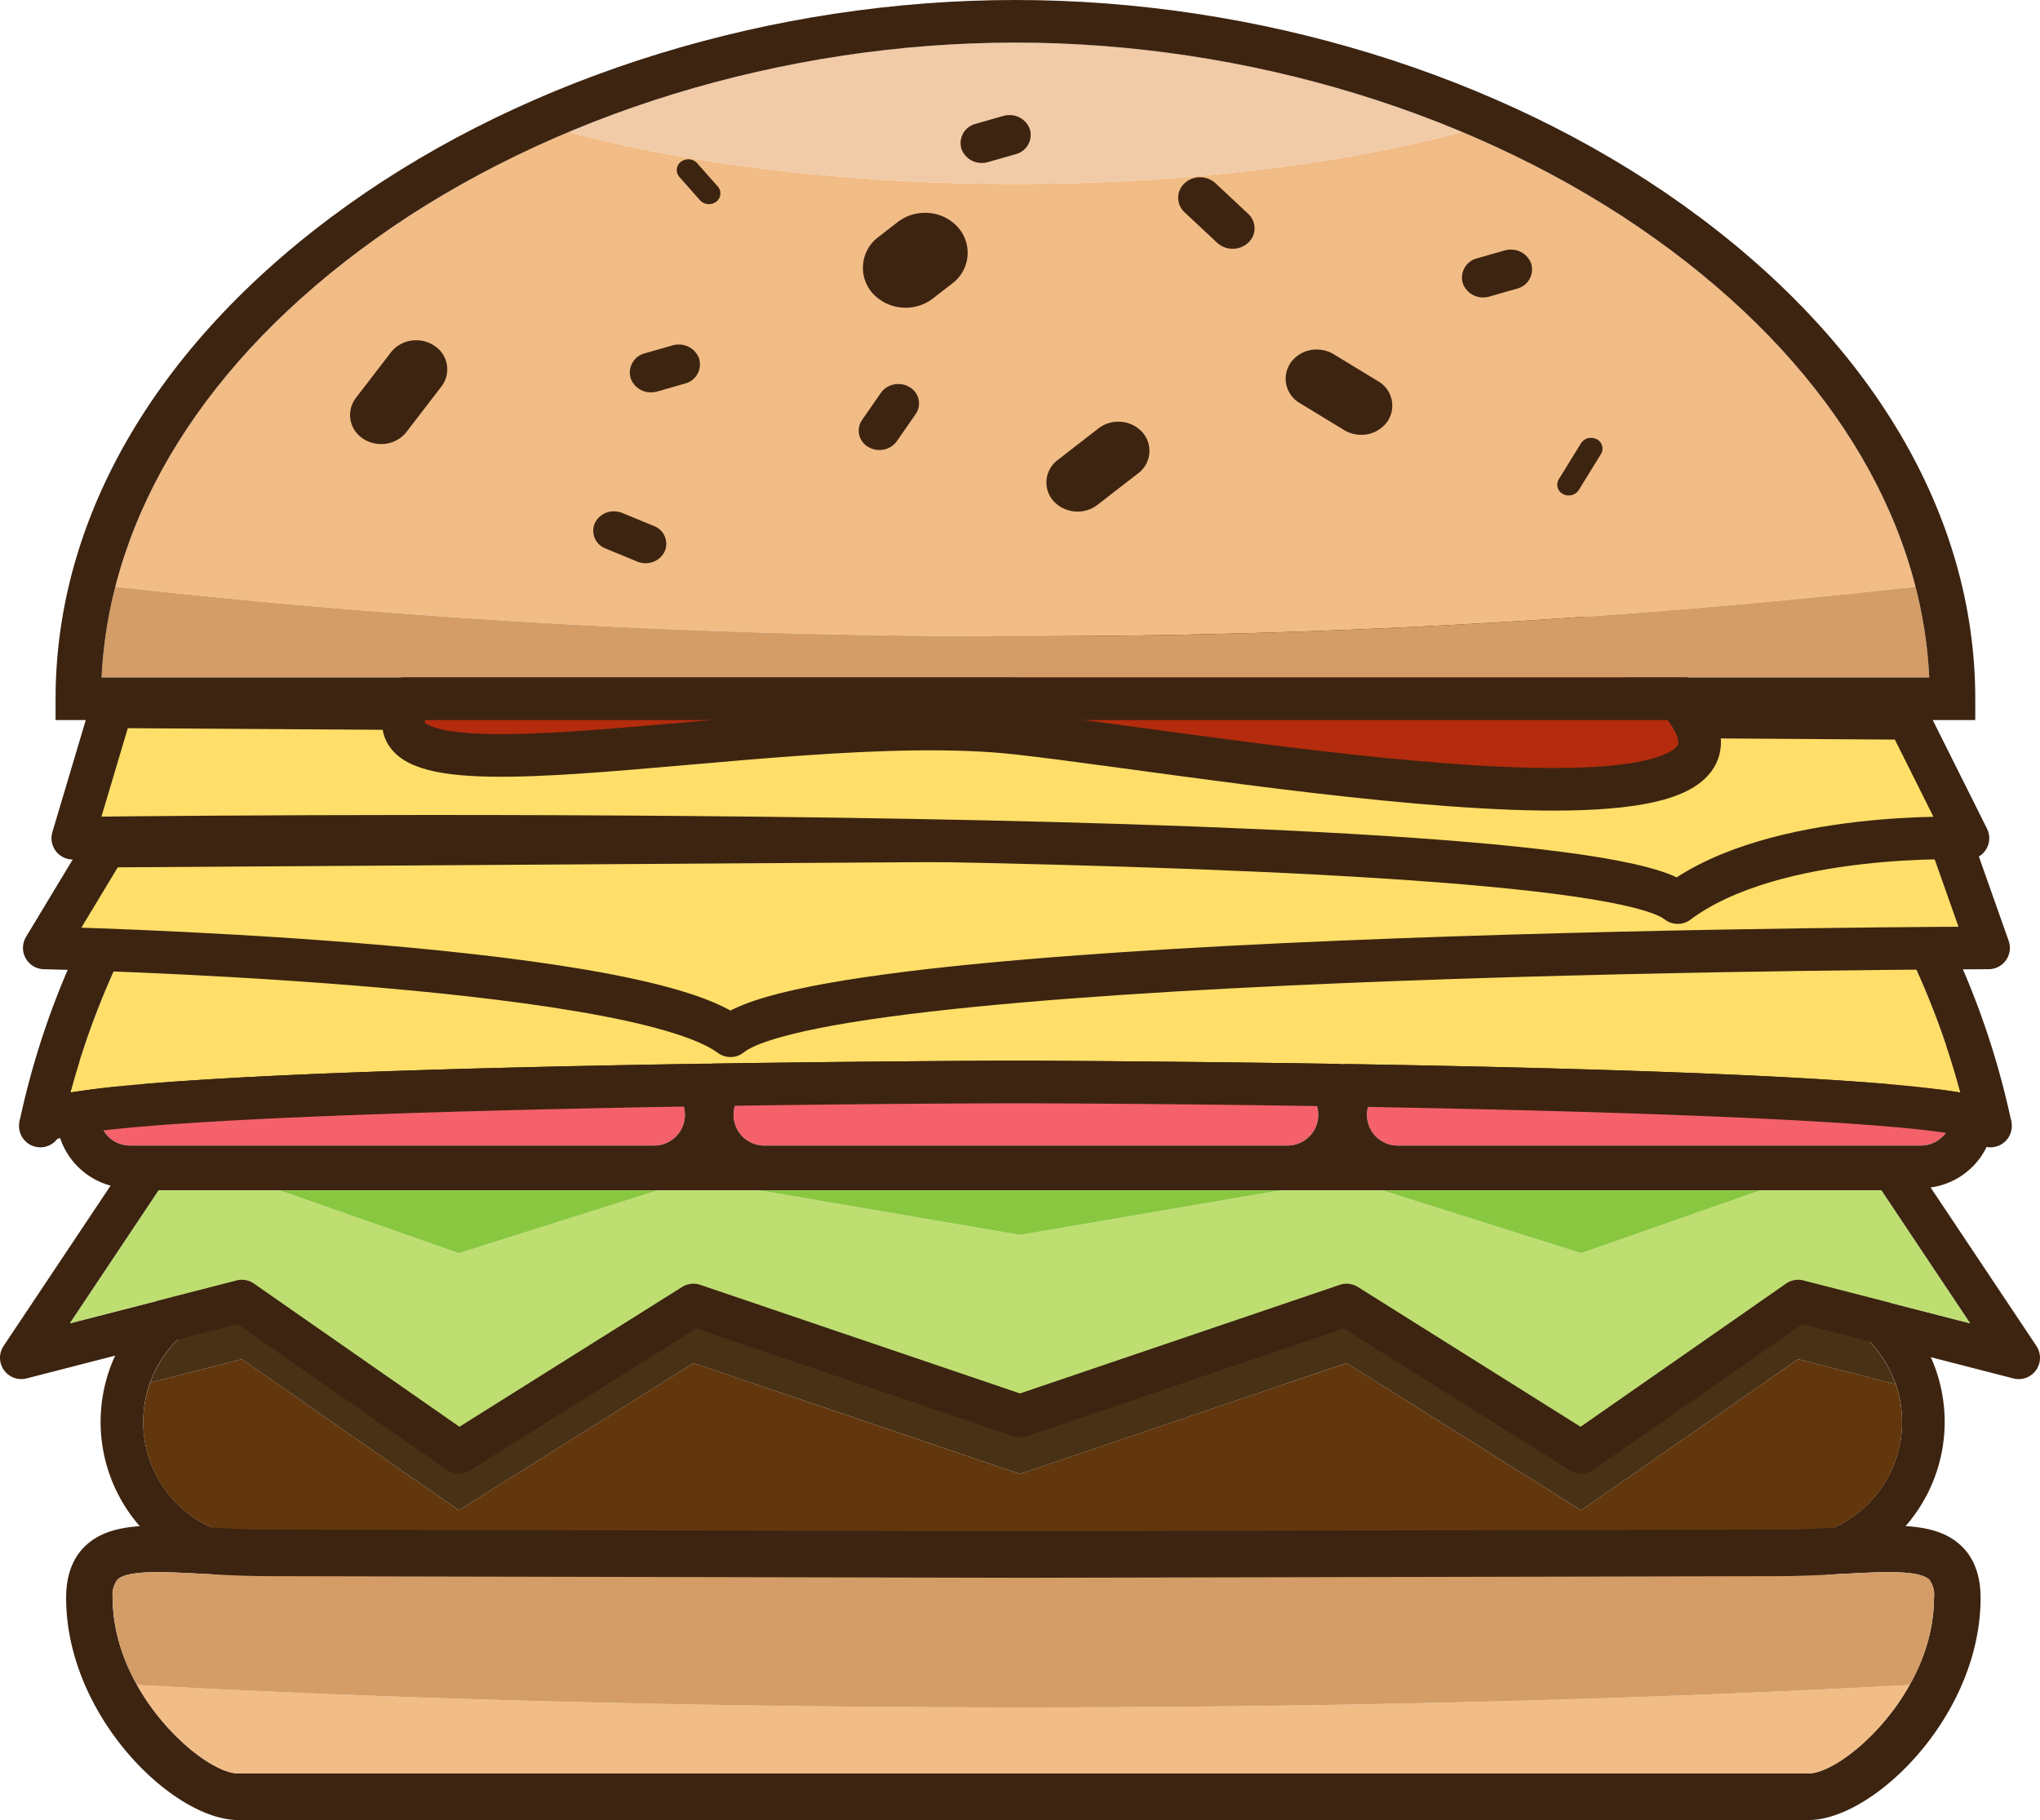 <svg xmlns="http://www.w3.org/2000/svg" viewBox="0 0 287.287 256.372"><defs><style>.a{fill:#3c2411;}.b{fill:#62370d;}.c{fill:#483115;}.d{fill:#f2bc86;}.e{fill:#d49d67;}.f{fill:#bede71;}.g{fill:#8ac740;}.h{fill:#f4616a;}.i,.j{fill:#ffdf69;}.j,.k{stroke:#3c2411;stroke-width:6px;}.j{stroke-linejoin:round;}.k{fill:#b42b0d;stroke-miterlimit:10;}.l{fill:#f1caa7;}</style></defs><title>burger</title><path class="a" d="M251.547,177.985H36.484a22.315,22.315,0,1,0,0,44.63H251.547a22.315,22.315,0,1,0,0-44.63ZM36.484,216.615a16.315,16.315,0,1,1,0-32.63H251.547a16.315,16.315,0,1,1,0,32.63Z"/><path class="b" d="M253.233,191.456l-30.561,21.3-33.04-20.744L143.644,207.63,97.655,192.011l-33.04,20.744-30.561-21.3-12.9,3.319a16.268,16.268,0,0,0,15.332,21.84H251.547a16.274,16.274,0,0,0,15.41-21.628Z"/><path class="c" d="M64.615,212.755l33.04-20.744,45.989,15.619,45.988-15.619,33.04,20.744,30.561-21.3,13.724,3.531a16.332,16.332,0,0,0-15.41-11H36.484a16.328,16.328,0,0,0-15.332,10.79l12.9-3.319Z"/><path class="a" d="M276.2,217.756c-3.5-3.316-9.1-3.018-16.853-2.607-2.83.151-6.039.321-9.44.321H249.9l-105.778.226-105.8-.226c-3.4,0-6.61-.17-9.44-.321-7.755-.411-13.357-.709-16.853,2.607-1.8,1.709-2.717,4.173-2.717,7.321,0,16.668,15.1,31.3,24.22,31.3H254.7c9.125,0,24.22-14.627,24.22-31.3C278.917,221.929,278,219.465,276.2,217.756ZM16.54,222.514c.856-.811,2.986-1.049,5.7-1.049,1.891,0,4.066.115,6.291.233,2.912.155,6.212.33,9.781.33l105.807.225,105.786-.225c3.576,0,6.877-.175,9.788-.33,5.421-.289,10.541-.56,11.993.816a3.6,3.6,0,0,1,.671,2.563c0,13.5-12.824,24.737-17.662,24.737H33.531c-4.838,0-17.663-11.236-17.663-24.737A3.592,3.592,0,0,1,16.54,222.514Z"/><path class="d" d="M19.3,237.351c4.151,7.4,10.985,12.463,14.231,12.463H254.7c3.245,0,10.08-5.059,14.231-12.463-36.5,2.007-79.174,3.165-124.814,3.165S55.8,239.358,19.3,237.351Z"/><path class="e" d="M271.688,222.514c-1.452-1.376-6.572-1.105-11.993-.816-2.911.155-6.212.33-9.788.33l-105.786.225-105.807-.225c-3.569,0-6.869-.175-9.781-.33-2.225-.118-4.4-.233-6.291-.233-2.716,0-4.846.238-5.7,1.049a3.592,3.592,0,0,0-.672,2.563A25.236,25.236,0,0,0,19.3,237.351c36.5,2.007,79.173,3.165,124.814,3.165s88.317-1.158,124.814-3.165a25.235,25.235,0,0,0,3.431-12.274A3.6,3.6,0,0,0,271.688,222.514Z"/><path class="a" d="M286.783,189.6l-17.746-26.59a3,3,0,0,0-2.5-1.334H20.745a3,3,0,0,0-2.5,1.334L.505,189.6a3,3,0,0,0,3.242,4.57l29.721-7.647L62.9,207.038a3,3,0,0,0,3.31.08l31.832-19.986,44.637,15.16a2.991,2.991,0,0,0,1.929,0l44.637-15.16,31.833,19.986a3,3,0,0,0,3.309-.08l29.433-20.512,29.72,7.647a3,3,0,0,0,3.243-4.57Zm-32.8-9.231a3,3,0,0,0-2.463.444L222.586,200.98l-31.358-19.688a3,3,0,0,0-2.561-.3l-45.024,15.292L98.62,180.992a3.006,3.006,0,0,0-2.56.3L64.7,200.98,35.769,180.816a3,3,0,0,0-2.462-.444L9.85,186.408l12.5-18.729H264.938l12.5,18.729Z"/><path class="f" d="M264.938,167.679H247.915l-25.243,8.853-28.021-8.853h-14.3l-36.709,6.274-36.71-6.274h-14.3l-28.021,8.853-25.243-8.853H22.349L9.85,186.408l23.457-6.036a3,3,0,0,1,2.462.444L64.7,200.98,96.06,181.292a3.006,3.006,0,0,1,2.56-.3l45.023,15.292,45.024-15.292a3,3,0,0,1,2.561.3l31.358,19.688,28.933-20.164a3,3,0,0,1,2.463-.444l23.455,6.036Z"/><polygon class="g" points="143.644 173.953 180.353 167.679 106.934 167.679 143.644 173.953"/><polygon class="g" points="222.672 176.532 247.915 167.679 194.651 167.679 222.672 176.532"/><polygon class="g" points="92.636 167.679 39.372 167.679 64.615 176.532 92.636 167.679"/><path class="h" d="M92.2,152.725H18.361a4.322,4.322,0,1,0,0,8.643H92.2a4.322,4.322,0,0,0,0-8.643Z"/><path class="a" d="M92.2,146.725H18.361a10.322,10.322,0,1,0,0,20.643H92.2a10.322,10.322,0,0,0,0-20.643Zm0,14.643H18.361a4.322,4.322,0,1,1,0-8.643H92.2a4.322,4.322,0,0,1,0,8.643Z"/><path class="h" d="M181.393,152.725H107.558a4.322,4.322,0,0,0,0,8.643h73.835a4.322,4.322,0,0,0,0-8.643Z"/><path class="a" d="M181.393,146.725H107.558a10.322,10.322,0,0,0,0,20.643h73.835a10.322,10.322,0,0,0,0-20.643Zm0,14.643H107.558a4.322,4.322,0,0,1,0-8.643h73.835a4.322,4.322,0,0,1,0,8.643Z"/><path class="h" d="M270.591,152.725H196.756a4.322,4.322,0,0,0,0,8.643h73.835a4.322,4.322,0,0,0,0-8.643Z"/><path class="a" d="M270.591,146.725H196.756a10.322,10.322,0,0,0,0,20.643h73.835a10.322,10.322,0,0,0,0-20.643Zm0,14.643H196.756a4.322,4.322,0,0,1,0-8.643h73.835a4.322,4.322,0,0,1,0,8.643Z"/><path class="i" d="M17.494,133.652A113.478,113.478,0,0,0,9.915,153.9c.378-.061.751-.119,1.116-.174,3.585-.547,8.818-1.054,15.555-1.506,11.247-.756,26.914-1.384,46.565-1.865,33.418-.82,67.272-.936,67.61-.937h4.465c.348,0,34.2.117,67.619.937,19.65.481,35.317,1.109,46.565,1.865,6.737.452,11.97.959,15.554,1.506.365.055.739.113,1.116.174a113.317,113.317,0,0,0-7.579-20.25Z"/><path class="a" d="M283.134,157.458a114.157,114.157,0,0,0-10.185-28.265,3,3,0,0,0-2.621-1.541H15.668a3,3,0,0,0-2.621,1.541A114.11,114.11,0,0,0,2.862,157.458a3.565,3.565,0,0,0-.183,1.158,3,3,0,0,0,5.376,1.832c8.661-3.378,85.488-4.877,132.715-5.028h4.446c47.237.151,124.064,1.649,132.725,5.028a3,3,0,0,0,2.373,1.168,2.927,2.927,0,0,0,.323-.018,3,3,0,0,0,2.68-2.982A3.565,3.565,0,0,0,283.134,157.458Zm-8.17-3.73c-3.584-.547-8.817-1.054-15.554-1.506-11.248-.756-26.915-1.384-46.565-1.865-33.418-.82-67.271-.936-67.619-.937h-4.465c-.338,0-34.192.117-67.61.937-19.651.481-35.318,1.109-46.565,1.865-6.737.452-11.97.959-15.555,1.506-.365.055-.738.113-1.116.174a113.478,113.478,0,0,1,7.579-20.25H268.5a113.317,113.317,0,0,1,7.579,20.25C275.7,153.841,275.329,153.783,274.964,153.728Z"/><path class="j" d="M14.883,119.187,6.232,133.528s82.593,1.846,96.643,12.375c14.781-12.1,177.089-12.375,177.089-12.375h.082l-5.66-16.015Z"/><path class="j" d="M268.709,101.194l8.433,16.881s-27.182-1.193-40.877,9.07c-14.408-11.8-225.935-9.07-225.935-9.07h-.081l5.517-18.513Z"/><path class="k" d="M229.911,92.465c39.433,31.718-55.371,14.306-86.682,10.819-34.943-3.892-101.735,13.539-83.245-7.391,3.89-4.4,47.148-1.809,82.27-3.428C170.817,91.149,220.2,84.651,229.911,92.465Z"/><path class="d" d="M269.758,82.648C265.111,64.492,252.5,47.486,233.1,33.628a140.056,140.056,0,0,0-27.207-15.041c-17.1,4.562-39,7.31-62.9,7.31S97.205,23.149,80.1,18.587A140.117,140.117,0,0,0,52.9,33.628C33.5,47.487,20.886,64.492,16.239,82.648A1127.152,1127.152,0,0,0,143,89.626,1127.157,1127.157,0,0,0,269.758,82.648Z"/><path class="e" d="M271.69,95.43a63.752,63.752,0,0,0-1.932-12.782A1127.157,1127.157,0,0,1,143,89.626,1127.152,1127.152,0,0,1,16.239,82.648,63.752,63.752,0,0,0,14.307,95.43Z"/><path class="l" d="M205.894,18.587a163.434,163.434,0,0,0-125.791,0c17.1,4.562,39,7.31,62.9,7.31S188.792,23.149,205.894,18.587Z"/><path class="d" d="M89.738,79.105,85.28,77.267a2.679,2.679,0,0,1-1.5-3.608h0a3.013,3.013,0,0,1,3.853-1.4L92.1,74.1a2.68,2.68,0,0,1,1.5,3.608h0A3.014,3.014,0,0,1,89.738,79.105Z"/><path class="a" d="M86.466,72.027a2.949,2.949,0,0,0-2.683,1.632h0a2.679,2.679,0,0,0,1.5,3.608l4.458,1.838a3.065,3.065,0,0,0,1.17.231A2.951,2.951,0,0,0,93.592,77.7h0A2.68,2.68,0,0,0,92.1,74.1l-4.459-1.838a3.061,3.061,0,0,0-1.17-.231Z"/><path class="a" d="M236.99,28.858C211.324,10.519,177.065,0,143,0S74.673,10.519,49.007,28.858C22.45,47.834,7.825,72.542,7.825,98.43v3H278.171v-3C278.171,72.542,263.546,47.834,236.99,28.858ZM14.307,95.43C15.4,72.542,29.007,50.7,52.9,33.628,77.467,16.07,110.309,6,143,6s65.531,10.07,90.1,27.628C256.99,50.7,270.6,72.542,271.69,95.43Z"/><path class="d" d="M62.168,54.433,57.236,60.85a4.6,4.6,0,0,1-6.12.936h0a3.951,3.951,0,0,1-1-5.73l4.932-6.418a4.6,4.6,0,0,1,6.12-.935h0A3.951,3.951,0,0,1,62.168,54.433Z"/><path class="a" d="M63.72,55.478h0m-5.1-7.543a4.491,4.491,0,0,0-3.569,1.7l-4.932,6.418a3.951,3.951,0,0,0,1,5.73,4.562,4.562,0,0,0,2.551.768,4.489,4.489,0,0,0,3.569-1.7l4.932-6.417a3.951,3.951,0,0,0-1-5.73,4.562,4.562,0,0,0-2.551-.768Z"/><path class="d" d="M127.529,38.354a.688.688,0,0,1-.522-.22.613.613,0,0,1,.088-.88l2.752-2.133a.659.659,0,0,1,.418-.138.693.693,0,0,1,.522.22.587.587,0,0,1,.143.457.6.6,0,0,1-.231.423l-2.752,2.134A.666.666,0,0,1,127.529,38.354Z"/><path class="a" d="M133.254,38.971h0m-2.99-8.988a6.235,6.235,0,0,0-3.825,1.287L123.688,33.4a5.4,5.4,0,0,0-.794,7.92h0a6.316,6.316,0,0,0,8.46.743l2.752-2.133a5.4,5.4,0,0,0,.794-7.921h0a6.178,6.178,0,0,0-4.636-2.03Z"/><path class="d" d="M219.518,67.515l3.132-5.078a1.691,1.691,0,0,1,2.219-.556h0a1.472,1.472,0,0,1,.594,2.076l-3.132,5.079a1.69,1.69,0,0,1-2.218.556h0A1.473,1.473,0,0,1,219.518,67.515Z"/><path class="a" d="M231.9,67.437h0m-7.84-5.759a1.653,1.653,0,0,0-1.411.759l-3.132,5.078a1.473,1.473,0,0,0,.595,2.077,1.687,1.687,0,0,0,.807.2,1.652,1.652,0,0,0,1.411-.759l3.132-5.079a1.472,1.472,0,0,0-.594-2.076h0a1.7,1.7,0,0,0-.808-.2Z"/><path class="d" d="M171.415,34.2l-4.594-4.3a2.768,2.768,0,0,1,0-4.085h0a3.245,3.245,0,0,1,4.364,0l4.593,4.3a2.768,2.768,0,0,1,0,4.085h0A3.244,3.244,0,0,1,171.415,34.2Z"/><path class="a" d="M169,24.973a3.186,3.186,0,0,0-2.182.843,2.768,2.768,0,0,0,0,4.085l4.594,4.3a3.244,3.244,0,0,0,4.363,0,2.768,2.768,0,0,0,0-4.085l-4.593-4.3A3.186,3.186,0,0,0,169,24.973Z"/><path class="d" d="M121.4,59.162l2.657-3.823a3.055,3.055,0,0,1,4.044-.8h0a2.641,2.641,0,0,1,.857,3.786L126.3,62.147a3.055,3.055,0,0,1-4.044.8h0A2.641,2.641,0,0,1,121.4,59.162Z"/><path class="a" d="M133.01,60.792h0m-6.5-6.695a2.984,2.984,0,0,0-2.458,1.242L121.4,59.162a2.641,2.641,0,0,0,.857,3.786h0a3.044,3.044,0,0,0,1.586.441,2.986,2.986,0,0,0,2.458-1.242l2.657-3.824a2.641,2.641,0,0,0-.857-3.786,3.043,3.043,0,0,0-1.586-.44Z"/><path class="d" d="M187.825,49.9l6.262,3.813a3.961,3.961,0,0,1,1.285,5.68h0a4.583,4.583,0,0,1-6.067,1.2l-6.262-3.813a3.962,3.962,0,0,1-1.284-5.68h0A4.582,4.582,0,0,1,187.825,49.9Z"/><path class="a" d="M185.446,49.237a4.477,4.477,0,0,0-3.687,1.862h0a3.962,3.962,0,0,0,1.284,5.68l6.262,3.813a4.569,4.569,0,0,0,2.38.66,4.479,4.479,0,0,0,3.687-1.862,3.961,3.961,0,0,0-1.285-5.68L187.825,49.9a4.565,4.565,0,0,0-2.379-.66Z"/><path class="d" d="M160.292,66.667l-5.753,4.461a4.608,4.608,0,0,1-6.174-.542h0a3.94,3.94,0,0,1,.58-5.78l5.753-4.461a4.606,4.606,0,0,1,6.174.542h0A3.94,3.94,0,0,1,160.292,66.667Z"/><path class="a" d="M161.512,68.045h0m-4.023-8.64a4.544,4.544,0,0,0-2.791.94l-5.753,4.461a3.94,3.94,0,0,0-.58,5.78,4.61,4.61,0,0,0,6.174.542l5.753-4.461a3.94,3.94,0,0,0,.58-5.78h0a4.508,4.508,0,0,0-3.383-1.482Z"/><path class="d" d="M96.452,54.035,92.57,55.147a3.055,3.055,0,0,1-3.752-1.867h0a2.794,2.794,0,0,1,1.994-3.513L94.7,48.656a3.055,3.055,0,0,1,3.752,1.867h0A2.794,2.794,0,0,1,96.452,54.035Z"/><path class="a" d="M97.819,58.219h0m-2.251-9.686a3.173,3.173,0,0,0-.873.123l-3.883,1.111a2.794,2.794,0,0,0-1.994,3.513A3,3,0,0,0,91.7,55.269a3.171,3.171,0,0,0,.873-.122l3.882-1.112a2.793,2.793,0,0,0,2-3.512h0a3,3,0,0,0-2.879-1.99Z"/><path class="d" d="M213.639,40.661l-3.883,1.112a3.054,3.054,0,0,1-3.751-1.867h0A2.793,2.793,0,0,1,208,36.394l3.883-1.112a3.054,3.054,0,0,1,3.751,1.867h0A2.793,2.793,0,0,1,213.639,40.661Z"/><path class="a" d="M215.006,44.845h0m-2.252-9.685a3.164,3.164,0,0,0-.872.122L208,36.394a2.793,2.793,0,0,0-1.994,3.512,3,3,0,0,0,2.879,1.989,3.159,3.159,0,0,0,.872-.122l3.883-1.112a2.793,2.793,0,0,0,1.994-3.512h0a3,3,0,0,0-2.879-1.989Z"/><path class="d" d="M143.033,21.714l-3.882,1.111a3.054,3.054,0,0,1-3.752-1.867h0a2.793,2.793,0,0,1,1.994-3.512l3.883-1.112a3.054,3.054,0,0,1,3.751,1.867h0A2.794,2.794,0,0,1,143.033,21.714Z"/><path class="a" d="M144.4,25.9h0m-2.252-9.685a3.164,3.164,0,0,0-.872.122l-3.883,1.112a2.793,2.793,0,0,0-1.994,3.512,3,3,0,0,0,2.879,1.99,3.173,3.173,0,0,0,.873-.123l3.882-1.111a2.794,2.794,0,0,0,1.994-3.513,3,3,0,0,0-2.879-1.989Z"/><path class="d" d="M98.582,28.209l-2.9-3.279a1.458,1.458,0,0,1,.214-2.14h0a1.706,1.706,0,0,1,2.287.2l2.9,3.278a1.458,1.458,0,0,1-.215,2.14h0A1.706,1.706,0,0,1,98.582,28.209Z"/><path class="a" d="M96.929,22.442a1.686,1.686,0,0,0-1.034.348,1.458,1.458,0,0,0-.214,2.14l2.9,3.279a1.707,1.707,0,0,0,2.286.2,1.458,1.458,0,0,0,.215-2.14l-2.9-3.278a1.669,1.669,0,0,0-1.253-.549Z"/></svg>